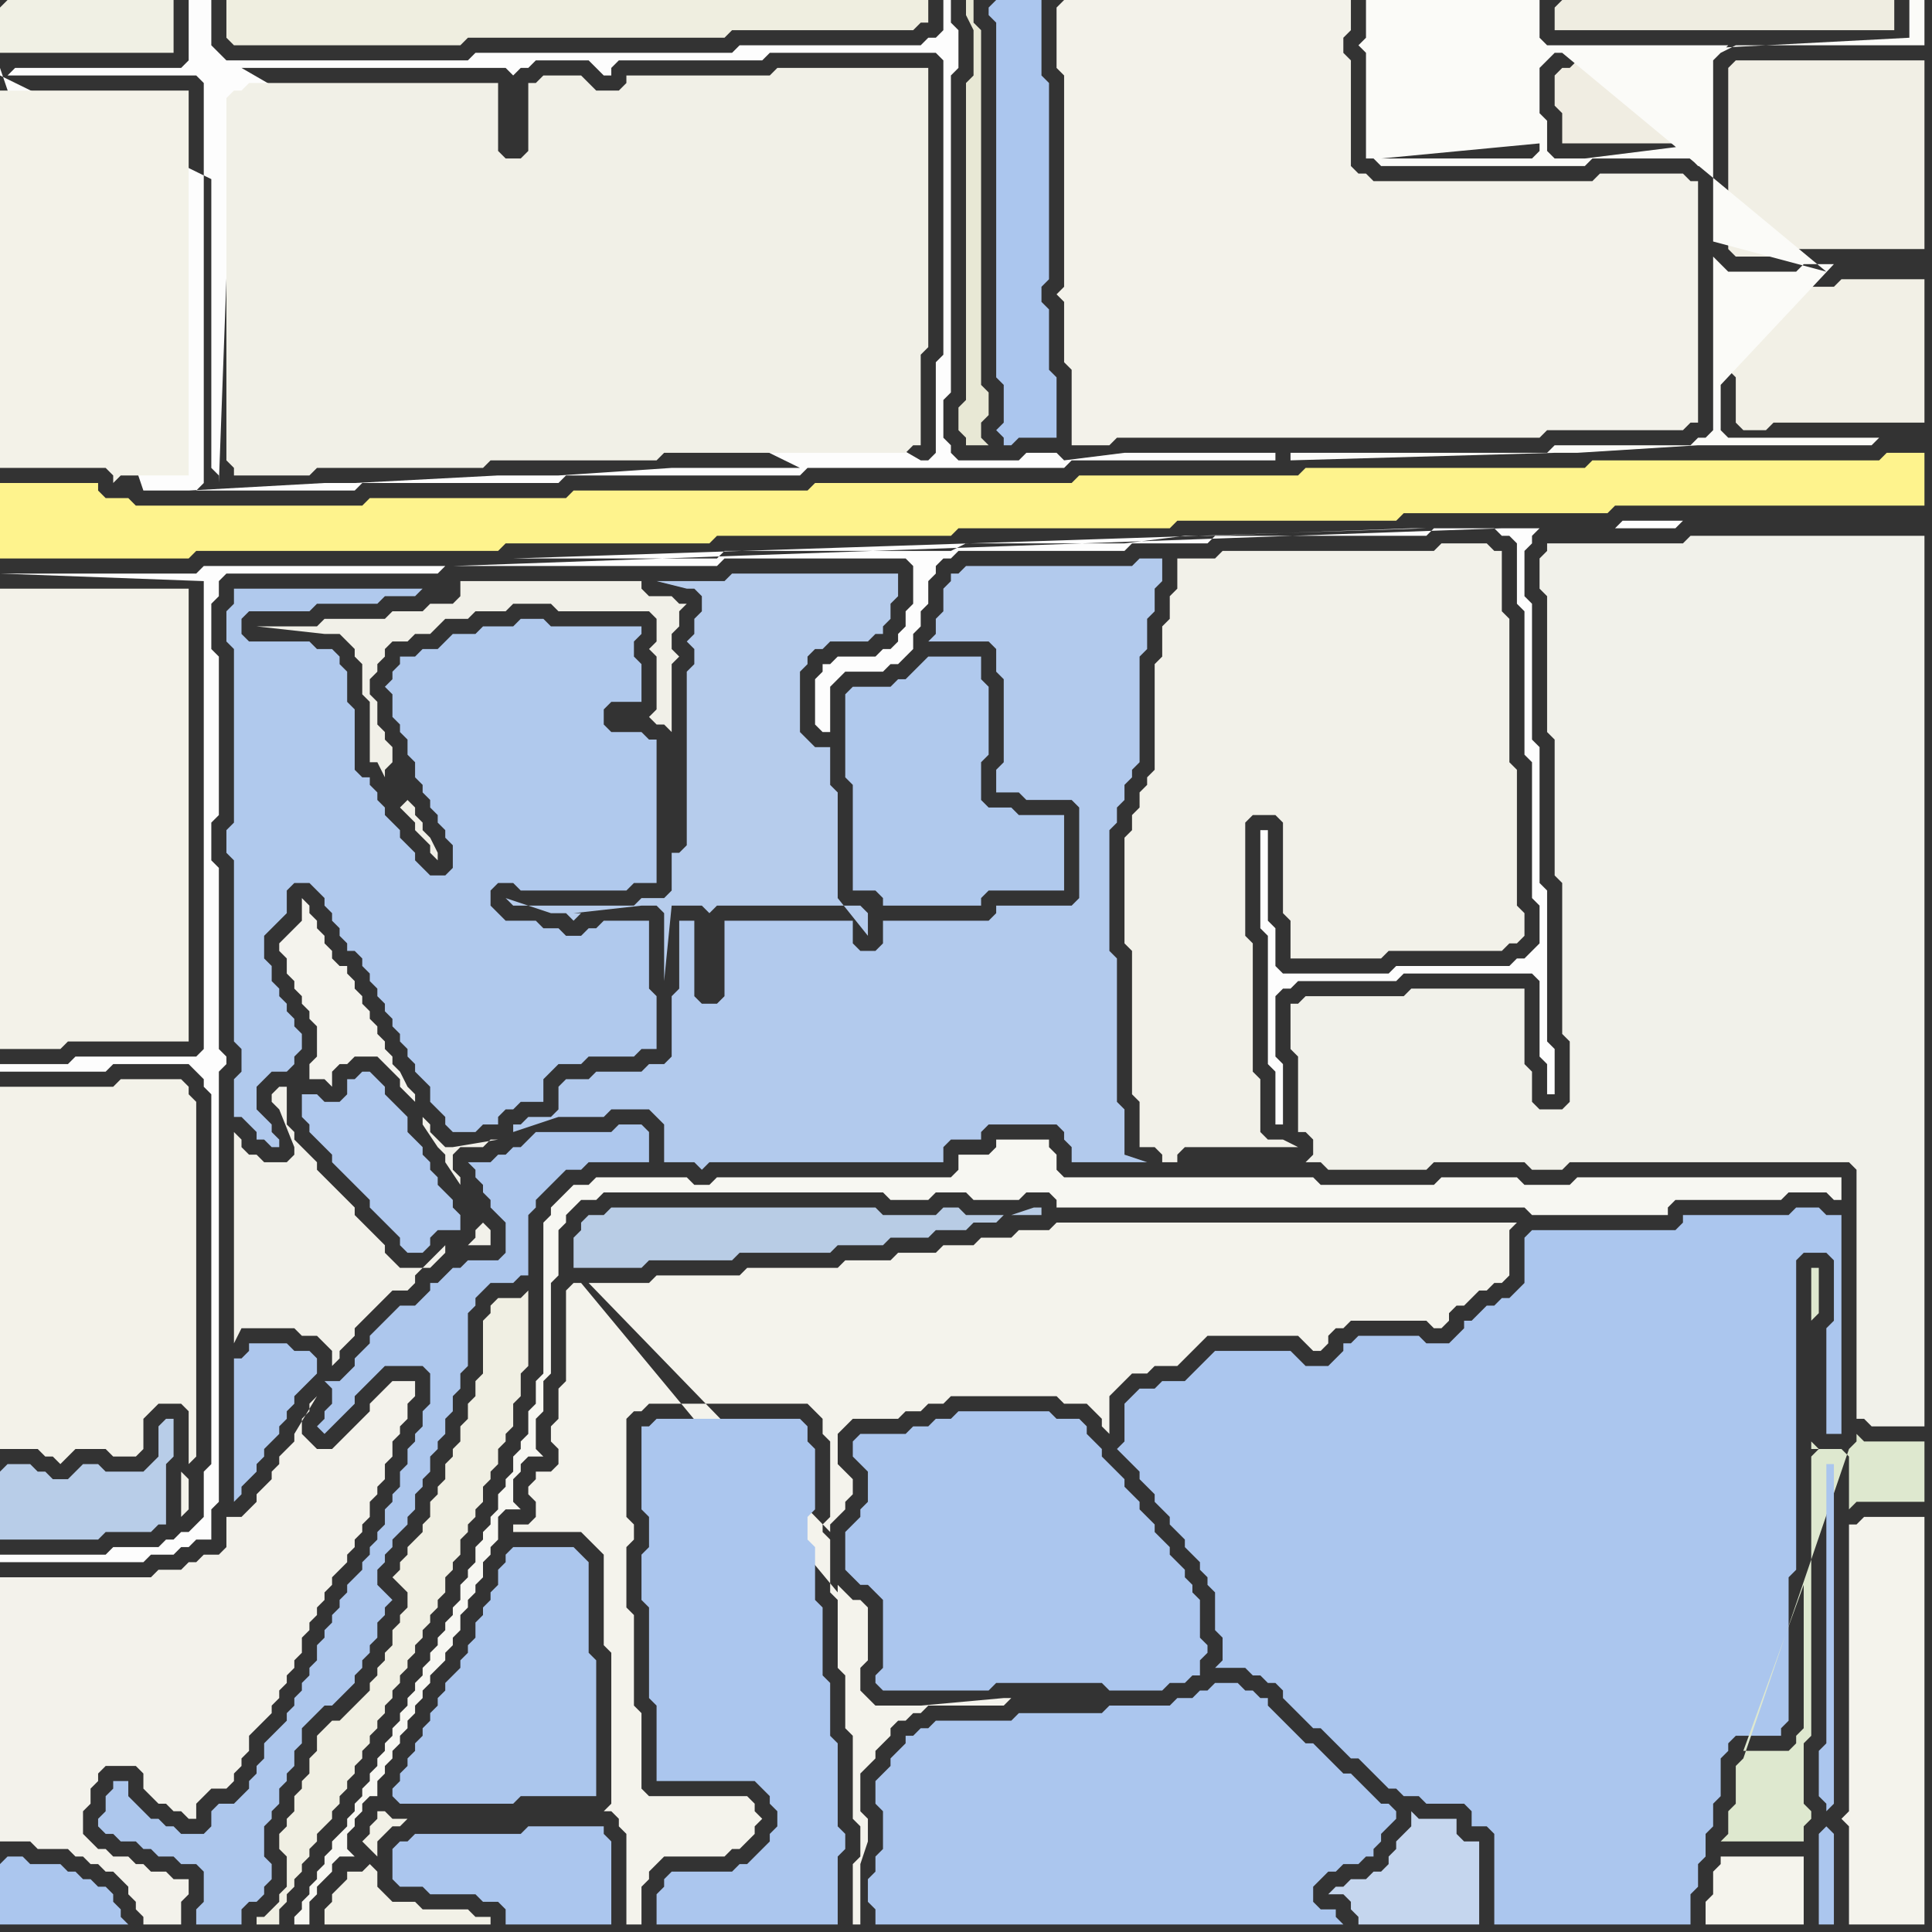 <svg width="256" height="256" xmlns="http://www.w3.org/2000/svg"><rect width="100%" height="100%" fill="#333333" stroke="none"/><script> 
var tempColor;
function hoverPath(evt){
obj = evt.target;
tempColor = obj.getAttribute("fill");
obj.setAttribute("fill","red");
//alert(tempColor);
//obj.setAttribute("stroke","red");}
function recoverPath(evt){
obj = evt.target;
obj.setAttribute("fill", tempColor);
//obj.setAttribute("stroke", tempColor);
}</script><path onmouseover="hoverPath(evt)" onmouseout="recoverPath(evt)" fill="rgb(253,253,253)" d="M  1,10l 25,0 1,1 0,53 -1,1 21,0 1,-1 26,0 1,-1 31,0 1,-1 34,0 1,-1 27,0 0,-1 -20,0 -8,1 -1,-1 -4,0 -1,1 -8,0 -1,-1 0,-1 -1,-1 0,-5 1,-1 0,-42 1,-1 0,-5 -1,-1 0,-3 -1,0 0,4 -1,1 -1,0 -1,1 -24,0 -1,1 -34,0 -1,1 -32,0 -1,-1 -1,-1 0,-6 -3,0 0,8 -1,1 -22,0 -1,1 31,-1 35,0 1,1 1,-1 1,0 1,-1 7,0 1,1 1,1 1,0 0,-1 1,-1 19,0 1,-1 22,0 1,1 0,39 -1,1 0,12 -1,1 -1,0 -90,-52 -31,1 29,0 -1,1 -1,1 0,50 1,1 0,1 2,-54 -30,0 105,52 -17,0 -15,1 -8,0 -19,1 -4,0 -18,1 -6,0 -19,-56 0,1 106,52 -105,-52Z"/>
<path onmouseover="hoverPath(evt)" onmouseout="recoverPath(evt)" fill="rgb(254,243,141)" d="M  0,68l 0,6 25,0 1,-1 40,0 1,-1 27,0 1,-1 31,0 1,-1 28,0 1,-1 29,0 1,-1 27,0 1,-1 41,0 0,-7 -5,0 -1,1 -38,0 -1,1 -37,0 -1,1 -29,0 -1,1 -34,0 -1,1 -31,0 -1,1 -26,0 -1,1 -30,0 -1,-1 -3,0 -1,-1 0,-1 -13,0Z"/>
<path onmouseover="hoverPath(evt)" onmouseout="recoverPath(evt)" fill="rgb(243,242,233)" d="M  0,146l 0,46 5,0 1,1 1,0 1,1 1,-1 0,0 1,-1 4,0 1,1 3,0 1,-1 0,-4 1,-1 1,-1 3,0 1,1 0,7 1,-1 0,-47 -1,-1 0,-1 -1,-1 -8,0 -1,1 -15,0 0,2 24,49 0,6 1,-1 0,-4 -1,-1 -24,-49Z"/>
<path onmouseover="hoverPath(evt)" onmouseout="recoverPath(evt)" fill="rgb(243,242,235)" d="M  0,212l 0,32 4,0 1,1 4,0 1,1 1,0 1,1 1,0 1,1 1,0 1,1 1,1 0,1 1,1 0,1 1,1 0,1 5,0 0,-3 1,-1 0,-2 -2,0 -1,-1 -2,0 -1,-1 -1,0 -1,-1 -2,0 -1,-1 -1,0 -1,-1 -1,-1 0,-3 1,-1 0,-2 1,-1 0,-1 1,-1 4,0 1,1 0,2 1,1 1,1 1,0 1,1 1,0 1,1 1,0 0,-2 2,-2 2,0 1,-1 0,-1 1,-1 0,-1 1,-1 0,-2 1,-1 1,-1 1,-1 0,-1 1,-1 0,-1 1,-1 0,-1 1,-1 0,-1 1,-1 0,-2 1,-1 0,-1 1,-1 0,-1 1,-1 0,-1 1,-1 0,-1 1,-1 1,-1 0,-1 1,-1 0,-1 1,-1 0,-1 1,-1 0,-2 1,-1 0,-1 1,-1 0,-2 1,-1 0,-2 1,-1 0,-1 1,-1 0,-2 1,-1 0,-2 -3,0 -1,1 0,0 -1,1 -1,1 0,1 -1,1 -1,1 -1,1 -1,1 -1,1 -2,0 -1,-1 -1,-1 0,-2 1,-1 0,-1 1,-1 -3,5 0,1 -1,1 -1,1 0,1 -1,1 0,1 -1,1 -1,1 0,1 -1,1 -1,1 -2,0 0,4 -1,1 -2,0 -1,1 -1,0 -1,1 -3,0 -1,1 -20,0Z"/>
<path onmouseover="hoverPath(evt)" onmouseout="recoverPath(evt)" fill="rgb(241,240,231)" d="M  30,14l 0,47 1,1 0,1 10,0 1,-1 22,0 1,-1 22,0 1,-1 32,0 1,-1 1,0 0,-12 1,-1 0,-37 -20,0 -1,1 -19,0 0,1 -1,1 -3,0 -1,-1 -1,-1 -5,0 -1,1 -1,0 0,9 -1,1 -2,0 -1,-1 0,-9 -33,0 -1,1 -1,0 -1,1Z"/>
<path onmouseover="hoverPath(evt)" onmouseout="recoverPath(evt)" fill="rgb(171,198,238)" d="M  54,244l -1,0 -1,1 0,4 1,1 3,0 1,1 6,0 1,1 2,0 1,1 0,2 14,0 0,-11 -1,-1 0,-1 -10,0 -1,1 -14,0 -1,1Z"/>
<path onmouseover="hoverPath(evt)" onmouseout="recoverPath(evt)" fill="rgb(176,201,237)" d="M  67,122l 0,0 -1,-1 -1,-1 0,-2 1,-1 2,0 1,1 14,0 1,-1 3,0 0,-19 -1,0 -1,-1 -4,0 -1,-1 0,-2 1,-1 4,0 0,-5 -1,-1 0,-2 1,-1 0,-1 -12,0 -1,-1 -3,0 -1,1 -4,0 -1,1 -3,0 -1,1 -1,1 -2,0 -1,1 -2,0 0,1 -1,1 0,1 -1,1 1,1 0,3 1,1 0,1 1,1 0,2 1,1 0,2 1,1 0,1 1,1 0,1 1,1 0,1 1,1 0,1 1,1 0,3 -1,1 -2,0 -1,-1 -1,-1 0,-1 -1,-1 -1,-1 0,-1 -1,-1 -1,-1 0,-1 -1,-1 0,-1 -1,-1 0,-1 -1,0 -1,-1 0,-8 -1,-1 0,-4 -1,-1 0,-1 -1,-1 -2,0 -1,-1 -8,0 -1,-1 0,-2 1,-1 8,0 1,-1 8,0 1,-1 4,0 1,-1 -25,0 0,2 -1,1 0,4 1,1 0,23 -1,1 0,3 1,1 0,24 1,1 0,3 -1,1 0,5 1,0 1,1 1,1 0,1 1,0 1,1 1,0 0,-1 -1,-1 0,-1 -2,-2 0,-3 2,-2 2,0 1,-1 0,-1 1,-1 0,-2 -1,-1 0,-1 -1,-1 0,-1 -1,-1 0,-1 -1,-1 0,-2 -1,-1 0,-3 1,-1 1,-1 1,-1 0,-3 1,-1 2,0 1,1 1,1 0,1 1,1 0,1 1,1 0,1 1,1 0,1 1,0 1,1 0,1 1,1 0,1 1,1 0,1 1,1 0,1 1,1 0,1 1,1 0,1 1,1 0,1 1,1 0,1 1,1 1,1 0,2 1,1 1,1 0,1 1,1 3,0 1,-1 2,0 0,-1 1,-1 1,0 1,-1 3,0 0,-3 1,-1 1,-1 3,0 1,-1 6,0 1,-1 2,0 0,-7 -1,-1 0,-9 -6,0 -1,1 -1,0 -1,1 -2,0 -1,-1 -2,0 -1,-1Z"/>
<path onmouseover="hoverPath(evt)" onmouseout="recoverPath(evt)" fill="rgb(171,198,237)" d="M  67,206l 0,1 -1,1 0,2 -1,1 0,1 -1,1 0,1 -1,1 0,2 -1,1 0,1 -1,1 0,1 -1,1 -1,1 0,1 -1,1 0,1 -1,1 0,1 -1,1 0,1 -1,1 0,1 -1,1 0,1 -1,1 0,1 -1,1 0,1 1,1 15,0 1,-1 10,0 0,-18 -1,-1 0,-12 -1,-1 -1,-1 -8,0 -1,1Z"/>
<path onmouseover="hoverPath(evt)" onmouseout="recoverPath(evt)" fill="rgb(247,247,242)" d="M  75,158l 0,0 -1,1 -1,1 0,1 -1,1 0,20 -1,1 0,3 -1,1 0,3 -1,1 0,1 -1,1 0,2 -1,1 0,1 -1,1 0,2 -1,1 0,1 -1,1 0,1 -1,1 0,2 -1,1 0,1 -1,1 0,2 -1,1 0,1 -1,1 0,1 -1,1 0,1 -1,1 0,1 -1,1 0,1 -1,1 0,1 -1,1 0,1 -1,1 0,1 -1,1 0,1 -1,1 0,1 -1,1 0,1 -1,1 0,1 -1,1 0,1 -1,1 0,1 -1,1 0,1 -1,1 -1,1 0,1 -1,1 0,1 -1,1 0,1 -1,1 0,1 -1,1 0,1 -1,1 0,1 2,0 0,-3 1,-1 0,-1 1,-1 1,-1 0,-1 1,-1 2,0 -1,-1 0,-2 1,-1 0,-1 1,-1 0,-1 1,-1 1,0 0,-2 1,-1 0,-1 1,-1 0,-1 1,-1 0,-1 1,-1 0,-1 1,-1 0,-1 1,-1 0,-1 1,-1 0,-1 1,-1 1,-1 0,-1 1,-1 0,-1 1,-1 0,-2 1,-1 0,-1 1,-1 0,-1 1,-1 0,-2 1,-1 0,-1 1,-1 0,-3 1,-1 2,0 -1,-1 0,-3 1,-1 0,-1 1,-1 2,0 -1,-1 0,-4 1,-1 0,-4 1,-1 0,-12 1,-1 0,-6 1,-1 0,-1 2,-2 2,0 1,-1 37,0 1,1 5,0 1,-1 4,0 1,1 6,0 1,-1 3,0 1,1 0,1 62,0 1,1 18,0 0,-1 1,-1 14,0 1,-1 5,0 1,1 1,0 0,-3 -35,0 -1,1 -6,0 -1,-1 -10,0 -1,1 -15,0 -1,-1 -33,0 -1,-1 0,-2 -1,-1 0,-1 -7,0 0,1 -1,1 -4,0 0,2 -1,1 -31,0 -1,1 -2,0 -1,-1 -12,0 -1,1 -2,0 -1,1Z"/>
<path onmouseover="hoverPath(evt)" onmouseout="recoverPath(evt)" fill="rgb(171,198,238)" d="M  121,230l -1,0 0,1 -1,1 -1,1 0,1 -1,1 -1,1 0,3 1,1 0,5 -1,1 0,2 -1,1 0,3 1,1 0,2 62,0 -1,-1 0,-1 -2,0 -1,-1 0,-2 1,-1 1,-1 1,0 1,-1 2,0 1,-1 1,0 0,-1 1,-1 0,-1 1,-1 1,-1 0,-1 -1,-1 -1,0 -1,-1 -1,-1 -1,-1 -1,-1 -1,0 -1,-1 -1,-1 -1,-1 -1,-1 -1,0 -1,-1 -1,-1 -1,-1 -1,-1 -1,-1 0,-1 -1,0 -1,-1 -1,0 -1,-1 -3,0 -1,1 -1,0 -1,1 -2,0 -1,1 -8,0 -1,1 -11,0 -1,1 -10,0 -1,1 -1,0 -1,1Z"/>
<path onmouseover="hoverPath(evt)" onmouseout="recoverPath(evt)" fill="rgb(178,202,237)" d="M  142,152l 0,2 10,0 -3,-1 0,-6 -1,-1 0,-19 -1,-1 0,-16 1,-1 0,-2 1,-1 0,-2 1,-1 0,-1 1,-1 0,-14 1,-1 0,-4 1,-1 0,-3 1,-1 0,-3 -3,0 -1,1 -22,0 -1,1 -1,0 0,1 -1,1 0,3 -1,1 0,2 -1,1 8,0 1,1 0,3 1,1 0,11 -1,1 0,3 3,0 1,1 6,0 1,1 0,12 -1,1 -10,0 0,1 -1,1 -14,0 0,3 -1,1 -2,0 -1,-1 0,-3 -17,0 0,10 -1,1 -2,0 -1,-1 0,-10 -2,0 0,9 -1,1 0,8 -1,1 -2,0 -1,1 -6,0 -1,1 -3,0 -1,1 0,3 -1,1 -3,0 -1,1 -1,0 0,1 6,-2 6,0 1,-1 5,0 1,1 1,1 0,5 4,0 1,1 1,-1 31,0 0,-2 1,-1 4,0 0,-1 1,-1 9,0 1,1 0,1 1,1Z"/>
<path onmouseover="hoverPath(evt)" onmouseout="recoverPath(evt)" fill="rgb(242,241,233)" d="M  150,130l 0,15 1,1 0,6 2,0 1,1 0,1 2,0 0,-1 1,-1 15,0 -2,-1 -2,0 -1,-1 0,-7 -1,-1 0,-17 -1,-1 0,-15 1,-1 3,0 1,1 0,12 1,1 0,5 12,0 1,-1 15,0 1,-1 1,0 1,-1 0,-3 -1,-1 0,-18 -1,-1 0,-19 -1,-1 0,-8 -1,0 -1,-1 -6,0 -1,1 -28,0 -1,1 -5,0 0,4 -1,1 0,3 -1,1 0,4 -1,1 0,14 -1,1 0,1 -1,1 0,2 -1,1 0,2 -1,1 0,14 1,1Z"/>
<path onmouseover="hoverPath(evt)" onmouseout="recoverPath(evt)" fill="rgb(241,241,234)" d="M  172,133l -1,0 0,6 1,1 0,10 1,0 1,1 0,2 -1,1 2,0 1,1 13,0 1,-1 12,0 1,1 4,0 1,-1 37,0 1,1 0,33 1,0 1,1 7,0 0,-118 -31,0 -1,1 -18,0 0,1 -1,1 0,4 1,1 0,18 1,1 0,18 1,1 0,20 1,1 0,8 -1,1 -3,0 -1,-1 0,-4 -1,-1 0,-10 -15,0 -1,1 -13,0 -1,1Z"/>
<path onmouseover="hoverPath(evt)" onmouseout="recoverPath(evt)" fill="rgb(245,244,237)" d="M  229,246l -1,0 0,1 -1,1 0,3 -1,1 0,3 13,0 0,-9Z"/>
<path onmouseover="hoverPath(evt)" onmouseout="recoverPath(evt)" fill="rgb(242,240,230)" d="M  230,39l -1,1 0,9 1,1 0,6 1,1 3,0 1,-1 20,0 0,-19 -11,0 -1,1 -12,0 -1,1Z"/>
<path onmouseover="hoverPath(evt)" onmouseout="recoverPath(evt)" fill="rgb(244,243,236)" d="M  246,202l -1,0 0,38 -1,1 1,1 0,13 10,0 0,-54 -8,0 -1,1Z"/>
<path onmouseover="hoverPath(evt)" onmouseout="recoverPath(evt)" fill="rgb(240,240,228)" d="M  0,1l 0,6 23,0 0,-7 -22,0 -1,1Z"/>
<path onmouseover="hoverPath(evt)" onmouseout="recoverPath(evt)" fill="rgb(243,242,232)" d="M  0,15l 0,47 14,0 1,1 0,1 1,-1 9,0 0,-51 -25,0Z"/>
<path onmouseover="hoverPath(evt)" onmouseout="recoverPath(evt)" fill="rgb(243,242,233)" d="M  0,81l 0,58 8,0 1,-1 16,0 0,-60 -25,0Z"/>
<path onmouseover="hoverPath(evt)" onmouseout="recoverPath(evt)" fill="rgb(184,205,232)" d="M  0,195l 0,9 13,0 1,-1 6,0 1,-1 1,0 0,-8 1,-1 0,-5 -1,0 -1,1 0,4 -1,1 -1,1 -5,0 -1,-1 -2,0 -1,1 0,0 -1,1 -2,0 -1,-1 -1,0 -1,-1 -3,0 -1,1Z"/>
<path onmouseover="hoverPath(evt)" onmouseout="recoverPath(evt)" fill="rgb(171,198,238)" d="M  0,247l 0,8 17,0 -1,-1 0,-1 -1,-1 0,-1 -1,-1 -1,0 -1,-1 -1,0 -1,-1 -1,0 -1,-1 -4,0 -1,-1 -2,0 -1,1Z"/>
<path onmouseover="hoverPath(evt)" onmouseout="recoverPath(evt)" fill="rgb(239,238,224)" d="M  31,0l -1,0 0,5 1,1 30,0 1,-1 34,0 1,-1 24,0 1,-1 1,0 0,-3Z"/>
<path onmouseover="hoverPath(evt)" onmouseout="recoverPath(evt)" fill="rgb(244,243,237)" d="M  41,142l 0,1 2,0 1,1 0,-2 1,-1 1,0 1,-1 3,0 1,1 1,1 1,1 0,1 1,1 1,1 0,-1 -1,-1 -1,-2 -1,-1 0,-1 -1,-1 0,-1 -1,-1 0,-1 -1,-1 0,-1 -1,-1 0,-1 -1,-1 0,-1 -1,-1 0,-1 -1,0 -1,-1 0,-1 -1,-1 0,-1 -1,-1 0,-1 -1,-1 0,-1 -1,-1 0,3 -1,1 -2,2 0,1 1,1 0,2 1,1 0,1 1,1 0,1 1,1 0,1 1,1 0,4 -1,1Z"/>
<path onmouseover="hoverPath(evt)" onmouseout="recoverPath(evt)" fill="rgb(176,201,238)" d="M  47,143l -1,0 0,2 -1,1 -2,0 -1,-1 -2,0 0,3 1,1 0,1 1,1 1,1 1,1 0,1 1,1 1,1 1,1 1,1 1,1 0,1 1,1 1,1 1,1 1,1 0,1 1,1 2,0 1,-1 0,-1 1,-1 3,0 0,-2 -1,-1 0,-1 -1,-1 -1,-1 0,-1 -1,-1 0,-1 -1,-1 0,-1 -1,-1 -1,-1 0,-2 -1,-1 -1,-1 -1,-1 0,-1 -1,-1 -1,-1 -1,0 -1,1Z"/>
<path onmouseover="hoverPath(evt)" onmouseout="recoverPath(evt)" fill="rgb(242,241,231)" d="M  49,247l 0,0 -1,1 -2,0 0,1 -1,1 -1,1 0,1 -1,1 0,2 22,0 0,-1 -2,0 -1,-1 -6,0 -1,-1 -3,0 -1,-1 -1,-1 0,-2 -1,-1 1,-1 0,-2 1,-1 1,-1 1,0 1,-1 -2,0 -1,-1 -1,0 0,1 -1,1 0,1 -1,1 1,1 1,1 -1,1Z"/>
<path onmouseover="hoverPath(evt)" onmouseout="recoverPath(evt)" fill="rgb(241,240,232)" d="M  53,107l 0,0 1,1 1,1 0,1 1,1 1,1 0,1 1,1 0,-1 -1,-2 -1,-1 0,-1 -1,-1 0,-1 -1,-1 -1,1 -2,-4 0,-1 1,-1 0,-2 -1,-1 0,-1 -1,-1 0,-3 -1,-1 0,-2 1,-1 0,-1 1,-1 0,-1 1,-1 2,0 1,-1 2,0 1,-1 1,-1 3,0 1,-1 4,0 1,-1 5,0 1,1 12,0 1,1 0,3 -1,1 1,1 0,7 -1,1 0,0 1,1 1,0 1,1 0,-9 1,-1 -1,-1 0,-2 1,-1 0,-2 1,-1 -1,0 -1,-1 -3,0 -1,-1 0,-1 -24,0 0,2 -1,1 -3,0 -1,1 -4,0 -1,1 -8,0 -1,1 -8,0 9,1 2,0 1,1 1,1 0,1 1,1 0,4 1,1 0,8 1,0 1,2 2,4Z"/>
<path onmouseover="hoverPath(evt)" onmouseout="recoverPath(evt)" fill="rgb(253,253,253)" d="M  59,75l -32,0 -1,1 -26,0 27,1 0,62 -1,1 -16,0 -1,1 -9,0 0,1 14,0 1,-1 10,0 1,1 1,1 0,1 1,1 0,49 -1,1 0,6 -1,1 -1,1 -1,0 -1,1 -1,0 -1,1 -6,0 -1,1 -14,0 0,1 19,0 1,-1 3,0 1,-1 1,0 1,-1 2,0 0,-4 1,-1 0,-57 1,-1 0,-1 -1,-1 0,-24 -1,-1 0,-5 1,-1 0,-21 -1,-1 0,-6 1,-1 0,-2 1,-1 28,0 1,-1 36,0 1,-1 24,0 1,1 0,5 -1,1 0,2 -1,1 0,1 -1,1 -1,0 -1,1 -5,0 -1,1 -1,0 0,1 -1,1 0,6 1,1 1,0 0,-6 1,-1 1,-1 5,0 1,-1 1,0 1,-1 1,-1 0,-2 1,-1 0,-2 1,-1 0,-3 1,-1 0,-1 1,-1 1,0 1,-1 22,0 1,-1 10,0 1,-1 28,0 1,-1 8,0 1,1 1,0 1,1 0,8 1,1 0,19 1,1 0,18 1,1 0,5 -1,1 -1,1 -1,0 -1,1 -15,0 -1,1 -14,0 -1,-1 0,-5 -1,-1 0,-12 -1,0 0,13 1,1 0,17 1,1 0,7 1,0 0,-8 -1,-1 0,-8 1,-1 1,0 1,-1 13,0 1,-1 17,0 1,1 0,10 1,1 0,4 1,0 0,-6 -1,-1 0,-20 -1,-1 0,-18 -1,-1 0,-18 -1,-1 0,-6 1,-1 0,-1 1,-1 -5,0 -139,5 -1,0 130,-5 -2,0 -27,1 -3,0 -8,1 -21,0 -2,1 -30,0 -1,1 -27,0 121,-4 -130,5 155,-5 8,0 1,-1 -8,0 -1,1 -155,5Z"/>
<path onmouseover="hoverPath(evt)" onmouseout="recoverPath(evt)" fill="rgb(173,199,237)" d="M  59,169l -1,1 -1,0 0,1 -1,1 -1,1 -2,0 -3,3 -1,1 0,1 -1,1 -1,1 0,1 -1,1 -1,1 -2,0 1,1 0,2 -1,1 0,1 -1,1 1,1 0,0 1,-1 0,0 1,-1 1,-1 1,-1 0,-1 3,-3 1,-1 5,0 1,1 0,4 -1,1 0,2 -1,1 0,1 -1,1 0,2 -1,1 0,2 -1,1 0,1 -1,1 0,2 -1,1 0,1 -1,1 0,1 -1,1 0,1 -1,1 -1,1 0,1 -1,1 0,1 -1,1 0,1 -1,1 0,1 -1,1 0,2 -1,1 0,1 -1,1 0,1 -1,1 0,1 -1,1 0,1 -3,3 0,2 -1,1 0,1 -1,1 0,1 -1,1 -1,1 -2,0 -1,1 0,2 -1,1 -3,0 -1,-1 -1,0 -1,-1 -1,0 -1,-1 -1,-1 -1,-1 0,-2 -2,0 0,1 -1,1 0,2 -1,1 0,1 1,1 1,0 1,1 2,0 1,1 1,0 1,1 2,0 1,1 2,0 1,1 0,4 -1,1 0,2 6,0 0,-2 1,-1 1,0 1,-1 0,-1 1,-1 0,-2 -1,-1 0,-4 1,-1 0,-1 1,-1 0,-2 1,-1 0,-1 1,-1 0,-2 1,-1 0,-2 1,-1 1,-1 1,-1 1,0 1,-1 1,-1 1,-1 0,-1 1,-1 0,-1 1,-1 0,-1 1,-1 0,-2 1,-1 0,-1 1,-1 -1,-1 0,0 -1,-1 0,-2 1,-1 0,-1 1,-1 0,-1 1,-1 1,-1 0,-1 1,-1 0,-2 1,-1 0,-1 1,-1 0,-2 1,-1 0,-1 1,-1 0,-2 1,-1 0,-2 1,-1 0,-2 1,-1 0,-7 1,-1 0,-1 1,-1 1,-1 3,0 1,-1 1,0 0,-8 1,-1 0,-1 1,-1 1,-1 1,-1 1,-1 2,0 1,-1 8,0 0,-4 -1,-1 -3,0 -1,1 -10,0 -1,1 -1,1 -1,0 -1,1 -1,0 -1,1 -3,0 1,1 0,1 1,1 0,1 1,1 0,1 1,1 1,1 0,4 -1,1 -4,0 -1,1 -1,0 -1,1 -17,13 0,-2 -1,-1 -2,0 -1,-1 -5,0 0,1 -1,1 -1,0 0,19 1,-1 0,-1 1,-1 1,-1 0,-1 1,-1 0,-1 1,-1 1,-1 0,-1 1,-1 0,-1 1,-1 0,-1 1,-1 1,-1 1,-1 17,-13Z"/>
<path onmouseover="hoverPath(evt)" onmouseout="recoverPath(evt)" fill="rgb(240,239,227)" d="M  62,203l 0,-1 1,-1 0,-1 1,-1 0,-2 1,-1 0,-1 1,-1 0,-2 1,-1 0,-1 1,-1 0,-3 1,-1 0,-3 1,-1 0,-10 -1,1 -3,0 -1,1 0,1 -1,1 0,7 -1,1 0,2 -1,1 0,2 -1,1 0,2 -1,1 0,1 -1,1 0,2 -1,1 0,1 -1,1 0,2 -1,1 0,1 -1,1 -1,1 0,1 -1,1 0,1 -1,1 1,1 0,0 1,1 0,2 -1,1 0,1 -1,1 0,2 -1,1 0,1 -1,1 0,1 -1,1 0,1 -1,1 -1,1 -1,1 -1,1 -1,0 -1,1 -1,1 0,2 -1,1 0,2 -1,1 0,1 -1,1 0,2 -1,1 0,1 -1,1 0,2 1,1 0,4 -1,1 0,1 -1,1 -1,1 -1,0 0,1 3,0 0,-2 1,-1 0,-1 1,-1 0,-1 1,-1 0,-1 1,-1 0,-1 1,-1 0,-1 1,-1 1,-1 0,-1 1,-1 0,-1 1,-1 0,-1 1,-1 0,-1 1,-1 0,-1 1,-1 0,-1 1,-1 0,-1 1,-1 0,-1 1,-1 0,-1 1,-1 0,-1 1,-1 0,-1 1,-1 0,-1 1,-1 0,-1 1,-1 0,-1 1,-1 0,-1 1,-1 0,-2 1,-1 0,-1 1,-1 0,-2 1,-1Z"/>
<path onmouseover="hoverPath(evt)" onmouseout="recoverPath(evt)" fill="rgb(242,241,234)" d="M  63,163l 0,1 -1,1 3,0 0,-2 -1,-1 -1,1 -4,2 0,1 -2,2 -4,0 -1,-1 -1,-1 0,-1 -1,-1 -1,-1 -2,-2 0,-1 -2,-2 -1,-1 -1,-1 -1,-1 0,-1 -1,-1 -1,-1 -1,-1 0,-1 -1,-1 0,-5 -1,0 -1,1 0,1 1,1 0,0 2,5 0,1 -1,1 -3,0 -1,-1 -1,0 -1,-1 0,-1 -1,-1 0,28 1,-2 7,0 1,1 2,0 1,1 1,1 0,2 1,-1 0,-1 1,-1 1,-1 0,-1 1,-1 1,-1 1,-1 1,-1 1,-1 2,0 1,-1 0,-1 4,-4 4,-2 -2,-6 0,-1 -1,-1 0,-2 1,-1 3,0 1,-1 1,0 -6,1 -1,0 -1,-1 -1,-1 0,-1 -1,-1 0,1 2,3 1,1 0,1 2,3 2,6Z"/>
<path onmouseover="hoverPath(evt)" onmouseout="recoverPath(evt)" fill="rgb(244,243,236)" d="M  77,170l -1,0 -1,1 0,12 -1,1 0,4 -1,1 0,2 1,1 0,2 -1,1 -2,0 0,1 -1,1 0,1 1,1 0,2 -1,1 -2,0 0,1 9,0 1,1 1,1 1,1 0,12 1,1 0,20 -1,1 1,0 1,1 0,1 1,1 0,12 2,0 0,-5 1,-1 0,-1 2,-2 8,0 1,-1 1,0 1,-1 1,-1 0,-1 1,-1 -1,-1 0,-1 -1,-1 -13,0 -1,-1 0,-10 -1,-1 0,-12 -1,-1 0,-8 1,-1 0,-2 -1,-1 0,-13 1,-1 1,0 1,-1 21,0 1,1 1,1 0,2 1,1 0,10 -1,1 0,1 1,1 0,7 1,1 0,9 1,1 0,7 1,1 0,11 1,1 0,4 -1,1 0,8 1,0 0,-8 1,-3 0,-3 -1,-1 0,-5 1,-1 1,-1 0,-1 1,-1 1,-1 0,-1 1,-1 1,0 1,-1 1,0 1,-1 10,0 1,-1 -1,0 -11,1 -6,0 -1,-1 -1,-1 0,-3 1,-1 0,-7 -1,-1 -1,0 -1,-1 -1,-1 0,1 -34,-41 33,33 0,-1 1,-1 1,-1 0,-1 1,-1 0,-2 -1,-1 -1,-1 0,-4 1,-1 1,-1 6,0 1,-1 2,0 1,-1 2,0 1,-1 14,0 1,1 3,0 1,1 1,1 0,1 1,1 0,-5 1,-1 1,-1 1,-1 2,0 1,-1 3,0 1,-1 1,-1 2,-2 12,0 1,1 1,1 1,0 1,-1 0,-1 1,-1 1,0 1,-1 10,0 1,1 1,0 1,-1 0,-1 1,-1 1,0 1,-1 1,-1 1,0 1,-1 1,0 1,-1 0,-6 1,-1 -61,0 -1,1 -4,0 -1,1 -4,0 -1,1 -4,0 -1,1 -5,0 -1,1 -6,0 -1,1 -12,0 -1,1 -11,0 -1,1 -8,0 32,33 -33,-33Z"/>
<path onmouseover="hoverPath(evt)" onmouseout="recoverPath(evt)" fill="rgb(171,198,238)" d="M  89,248l 0,0 -1,1 0,1 -1,1 0,4 24,0 0,-9 1,-1 0,-2 -1,-1 0,-11 -1,-1 0,-7 -1,-1 0,-9 -1,-1 0,-7 -1,-1 0,-3 1,-1 0,-8 -1,-1 0,-2 -1,-1 -19,0 -1,1 -1,0 0,11 1,1 0,4 -1,1 0,6 1,1 0,12 1,1 0,10 13,0 2,2 0,1 1,1 0,2 -1,1 0,1 -1,1 -1,1 -1,1 -1,0 -1,1Z"/>
<path onmouseover="hoverPath(evt)" onmouseout="recoverPath(evt)" fill="rgb(182,204,236)" d="M  92,88l -1,1 0,23 -1,1 -1,0 0,5 -1,1 -3,0 -1,1 -16,0 -1,-1 6,2 2,0 1,1 1,-1 -1,0 9,-1 2,0 1,1 0,9 1,-10 4,0 1,1 0,0 1,-1 19,0 1,1 0,3 -4,-5 0,-14 -1,-1 0,-5 -2,0 -1,-1 -1,-1 0,-8 1,-1 0,-1 1,-1 1,0 1,-1 5,0 1,-1 1,0 0,-1 1,-1 0,-2 1,-1 0,-3 -22,0 -1,1 -9,0 4,1 1,0 1,1 0,2 -1,1 0,2 -1,1 1,1Z"/>
<path onmouseover="hoverPath(evt)" onmouseout="recoverPath(evt)" fill="rgb(176,201,237)" d="M  113,105l 0,13 3,0 1,1 0,1 13,0 0,-1 1,-1 10,0 0,-10 -6,0 -1,-1 -3,0 -1,-1 0,-5 1,-1 0,-9 -1,-1 0,-3 -7,0 -1,1 0,0 -1,1 -1,1 -1,0 -1,1 -5,0 -1,1 0,11 1,1Z"/>
<path onmouseover="hoverPath(evt)" onmouseout="recoverPath(evt)" fill="rgb(171,198,238)" d="M  113,191l 0,2 1,1 1,1 0,4 -1,1 0,1 -1,1 -1,1 0,5 1,1 1,1 1,0 1,1 1,1 0,9 -1,1 0,1 1,1 14,0 1,-1 14,0 1,1 7,0 1,-1 2,0 1,-1 1,0 0,-2 1,-1 0,-1 -1,-1 0,-5 -1,-1 0,-1 -1,-1 0,-1 -1,-1 -1,-1 0,-1 -1,-1 -1,-1 0,-1 -1,-1 -1,-1 0,-1 -1,-1 -1,-1 0,-1 -1,-1 -1,-1 -1,-1 0,-1 -1,-1 -1,-1 0,-1 -1,-1 -3,0 -1,-1 -12,0 -1,1 -2,0 -1,1 -2,0 -1,1 -6,0 -1,1Z"/>
<path onmouseover="hoverPath(evt)" onmouseout="recoverPath(evt)" fill="rgb(232,232,213)" d="M  130,59l 1,0 -1,-1 0,-2 1,-1 0,-3 -1,-1 0,-47 -1,-1 0,-3 -1,0 0,2 1,2 0,6 -1,1 0,42 -1,1 0,3 1,1 0,1Z"/>
<path onmouseover="hoverPath(evt)" onmouseout="recoverPath(evt)" fill="rgb(171,198,238)" d="M  131,1l 0,1 1,1 0,47 1,1 0,5 -1,1 1,1 0,1 1,0 1,-1 5,0 0,-8 -1,-1 0,-8 -1,-1 0,-2 1,-1 0,-26 -1,-1 0,-10 -6,0 -1,1Z"/>
<path onmouseover="hoverPath(evt)" onmouseout="recoverPath(evt)" fill="rgb(184,204,229)" d="M  133,161l -5,0 -1,-1 -2,0 -1,1 -7,0 -1,-1 -35,0 -1,1 -2,0 -1,1 0,1 -1,1 0,4 9,0 1,-1 11,0 1,-1 12,0 1,-1 6,0 1,-1 5,0 1,-1 4,0 1,-1 3,0 1,-1 5,0 0,-1 -1,0 -3,1Z"/>
<path onmouseover="hoverPath(evt)" onmouseout="recoverPath(evt)" fill="rgb(243,242,234)" d="M  140,1l 0,8 1,1 0,28 -1,1 1,1 0,8 1,1 0,10 5,0 1,-1 56,0 1,-1 18,0 1,-1 1,0 0,-32 -1,0 -1,-1 -11,0 -1,1 -29,0 -1,-1 -1,0 -1,-1 0,-14 -1,-1 0,-2 1,-1 0,-4 -38,0 -1,1Z"/>
<path onmouseover="hoverPath(evt)" onmouseout="recoverPath(evt)" fill="rgb(171,198,238)" d="M  150,185l 0,0 -1,1 0,5 -1,1 1,1 1,1 1,1 0,1 1,1 1,1 0,1 1,1 1,1 0,1 1,1 1,1 0,1 1,1 1,1 0,1 1,1 0,1 1,1 0,5 1,1 0,3 -1,1 4,0 1,1 1,0 1,1 1,0 1,1 0,1 1,1 1,1 1,1 1,1 1,0 1,1 1,1 1,1 1,1 1,0 1,1 1,1 1,1 1,1 1,0 1,1 2,0 1,1 5,0 1,1 0,2 2,0 1,1 0,12 26,0 0,-4 1,-1 0,-3 1,-1 0,-3 1,-1 0,-3 1,-1 0,-5 1,-1 0,-1 1,-1 6,0 0,-1 1,-1 0,-19 1,-1 0,-41 1,-1 3,0 1,1 0,8 -1,1 0,14 2,0 0,-29 -2,0 -1,-1 -3,0 -1,1 -14,0 0,1 -1,1 -19,0 -1,1 0,6 -1,1 -1,1 -1,0 -1,1 -1,0 -1,1 -1,1 -1,0 0,1 -1,1 -1,1 -3,0 -1,-1 -8,0 -1,1 -1,0 0,1 -1,1 -1,1 -3,0 -1,-1 -1,-1 -10,0 -1,1 0,0 -3,3 -3,0 -1,1 -2,0 -1,1Z"/>
<path onmouseover="hoverPath(evt)" onmouseout="recoverPath(evt)" fill="rgb(197,214,238)" d="M  188,241l 0,0 -1,-1 0,2 -1,1 -1,1 0,1 -1,1 0,1 -1,1 -1,0 -1,1 -2,0 -1,1 -1,0 -1,1 2,0 1,1 0,1 1,1 0,1 16,0 0,-11 -2,0 -1,-1 0,-2Z"/>
<path onmouseover="hoverPath(evt)" onmouseout="recoverPath(evt)" fill="rgb(240,237,226)" d="M  202,19l 0,-10 -1,0 -1,-1 -15,0 -1,1 -1,0 0,10Z"/>
<path onmouseover="hoverPath(evt)" onmouseout="recoverPath(evt)" fill="rgb(239,237,225)" d="M  206,1l 0,3 45,0 0,-4 -44,0 -1,1Z"/>
<path onmouseover="hoverPath(evt)" onmouseout="recoverPath(evt)" fill="rgb(240,237,226)" d="M  214,19l 10,0 0,-1 1,-1 0,-7 -1,-1 -10,0 -1,-1 -4,0 -1,1 -1,0 -1,1 0,4 1,1 0,4Z"/>
<path onmouseover="hoverPath(evt)" onmouseout="recoverPath(evt)" fill="rgb(241,239,229)" d="M  229,11l 0,22 1,1 7,0 1,-1 17,0 0,-25 -25,0 -1,1Z"/>
<path onmouseover="hoverPath(evt)" onmouseout="recoverPath(evt)" fill="rgb(222,232,207)" d="M  231,233l 0,0 -1,1 0,5 -1,1 0,3 -1,1 11,0 0,-2 1,-1 0,-1 -1,-1 0,-8 1,-1 0,-37 1,-1 -1,-1 0,-16 1,-1 0,-6 -1,0 0,24 4,0 1,1 0,7 1,-1 9,0 0,-8 -8,0 -1,-1 0,1 -1,1 0,0 -14,41 8,-23 0,19 -1,1 0,1 -1,1 -6,0 8,-22 -8,23Z"/>
<path onmouseover="hoverPath(evt)" onmouseout="recoverPath(evt)" fill="rgb(171,198,238)" d="M  241,243l 0,12 2,0 0,-12 -1,-1 -1,1 1,-3 1,-1 0,-45 -1,0 0,37 -1,1 0,6 1,1 0,1 -1,3Z"/>
<path onmouseover="hoverPath(evt)" onmouseout="recoverPath(evt)" fill="rgb(251,251,248)" d="M  243,35l -4,0 -1,1 -9,0 -1,-1 -1,-1 0,23 -1,1 -1,0 -1,1 -18,0 -1,1 -34,0 0,1 35,-1 3,0 16,-1 23,0 1,-1 -20,0 -1,-1 0,-6 15,-16 -1,1 -15,-4 0,-24 1,-1 1,-1 -24,0 -1,-1 0,-5 -23,0 0,5 -1,1 1,1 0,14 1,0 1,1 27,0 1,-1 13,0 1,1 1,0 0,-2 -1,1 1,-2 -16,2 -4,0 -1,-1 0,-4 -1,-1 0,-6 1,-1 0,0 1,-1 1,0 35,29 1,-1 -39,-16 0,1 -1,1 -20,0 21,-2 39,16 -28,-28 10,0 1,1 4,-2 25,0 0,-6 -2,0 0,5 -38,2 28,28 -42,-29 0,0 42,29Z"/>
</svg>